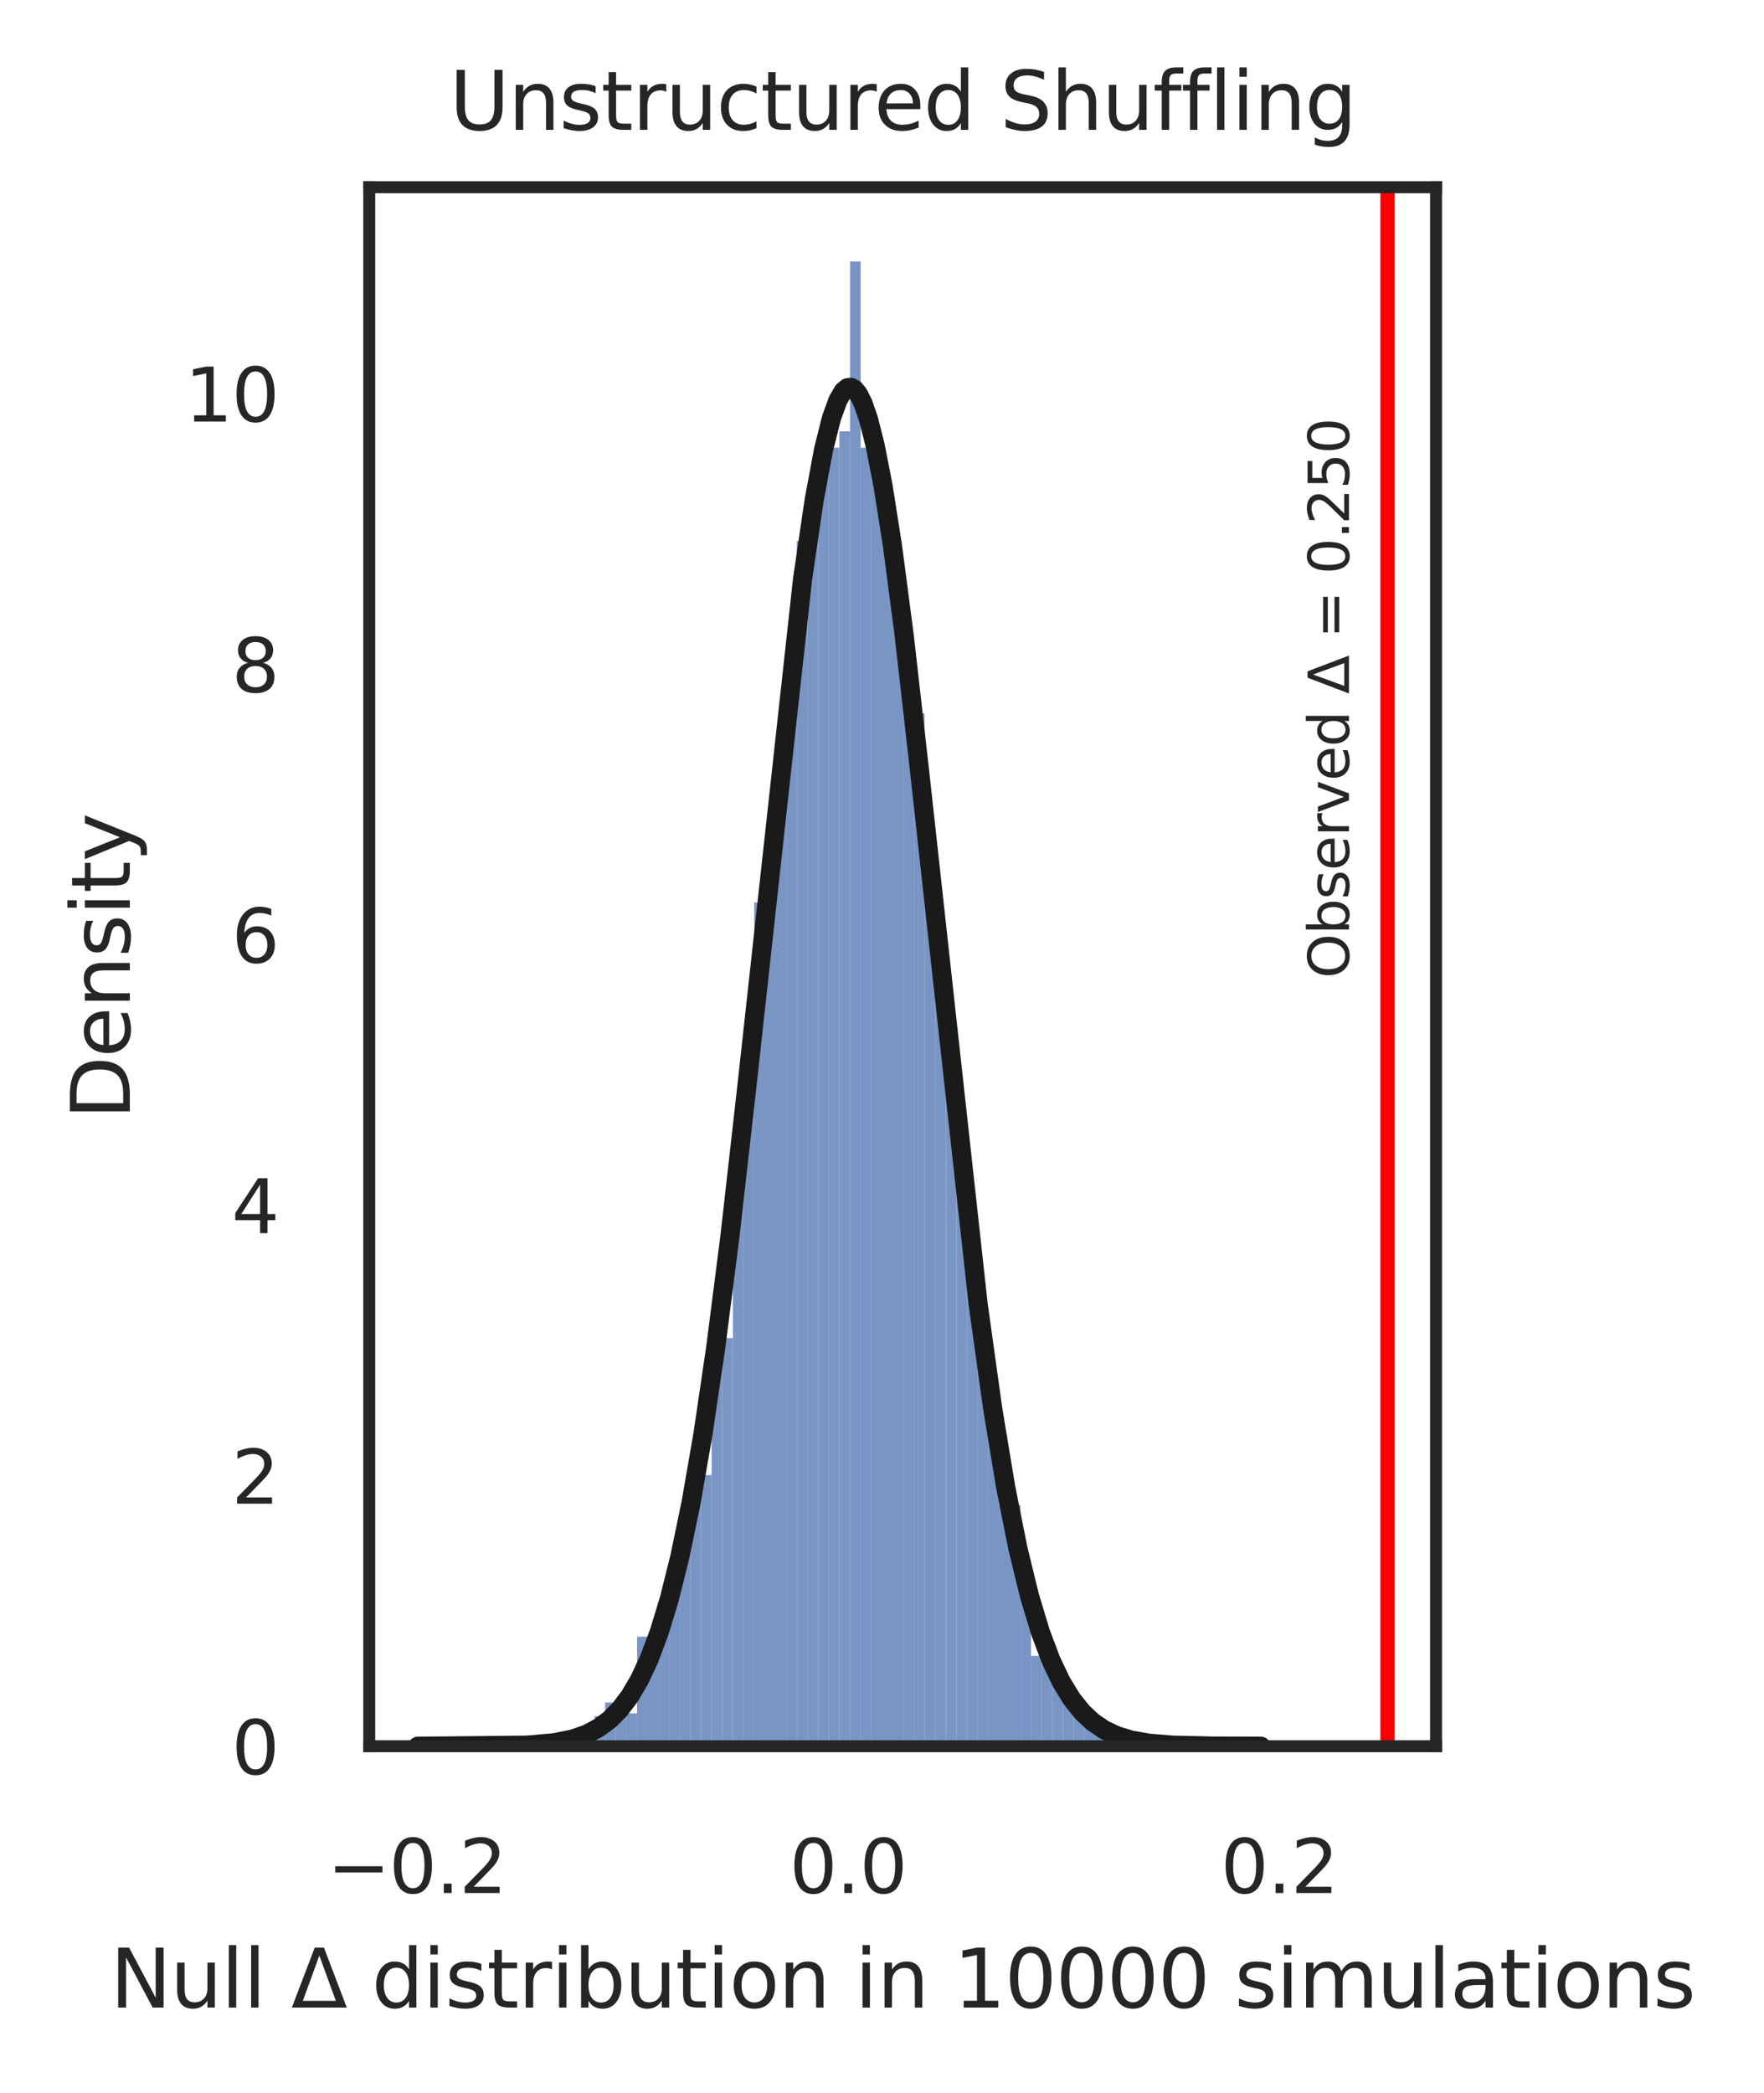 <?xml version="1.0" encoding="utf-8" standalone="no"?>
<!DOCTYPE svg PUBLIC "-//W3C//DTD SVG 1.1//EN"
  "http://www.w3.org/Graphics/SVG/1.1/DTD/svg11.dtd">
<svg xmlns:xlink="http://www.w3.org/1999/xlink" width="184.536pt" height="218.944pt" viewBox="0 0 184.536 218.944" xmlns="http://www.w3.org/2000/svg" version="1.1">
 <defs>
  <style type="text/css">*{stroke-linejoin: round; stroke-linecap: butt}</style>
 </defs>
 <g id="figure_1">
  <g id="patch_1">
   <path d="M 0 218.944 
L 184.536 218.944 
L 184.536 0 
L 0 0 
z
" style="fill: #ffffff"/>
  </g>
  <g id="axes_1">
   <g id="patch_2">
    <path d="M 38.628 182.663 
L 150.228 182.663 
L 150.228 19.583 
L 38.628 19.583 
z
" style="fill: #ffffff"/>
   </g>
   <g id="matplotlib.axis_1">
    <g id="xtick_1">
     <g id="text_1">
      <!-- −0.2 -->
      <g style="fill: #262626" transform="translate(34.24 198.013)scale(0.077 -0.077)">
       <defs>
        <path id="DejaVuSans-2212" d="M 678 2272 
L 4684 2272 
L 4684 1741 
L 678 1741 
L 678 2272 
z
" transform="scale(0.016)"/>
        <path id="DejaVuSans-30" d="M 2034 4250 
Q 1547 4250 1301 3770 
Q 1056 3291 1056 2328 
Q 1056 1369 1301 889 
Q 1547 409 2034 409 
Q 2525 409 2770 889 
Q 3016 1369 3016 2328 
Q 3016 3291 2770 3770 
Q 2525 4250 2034 4250 
z
M 2034 4750 
Q 2819 4750 3233 4129 
Q 3647 3509 3647 2328 
Q 3647 1150 3233 529 
Q 2819 -91 2034 -91 
Q 1250 -91 836 529 
Q 422 1150 422 2328 
Q 422 3509 836 4129 
Q 1250 4750 2034 4750 
z
" transform="scale(0.016)"/>
        <path id="DejaVuSans-2e" d="M 684 794 
L 1344 794 
L 1344 0 
L 684 0 
L 684 794 
z
" transform="scale(0.016)"/>
        <path id="DejaVuSans-32" d="M 1228 531 
L 3431 531 
L 3431 0 
L 469 0 
L 469 531 
Q 828 903 1448 1529 
Q 2069 2156 2228 2338 
Q 2531 2678 2651 2914 
Q 2772 3150 2772 3378 
Q 2772 3750 2511 3984 
Q 2250 4219 1831 4219 
Q 1534 4219 1204 4116 
Q 875 4013 500 3803 
L 500 4441 
Q 881 4594 1212 4672 
Q 1544 4750 1819 4750 
Q 2544 4750 2975 4387 
Q 3406 4025 3406 3419 
Q 3406 3131 3298 2873 
Q 3191 2616 2906 2266 
Q 2828 2175 2409 1742 
Q 1991 1309 1228 531 
z
" transform="scale(0.016)"/>
       </defs>
       <use xlink:href="#DejaVuSans-2212"/>
       <use xlink:href="#DejaVuSans-30" x="83.789"/>
       <use xlink:href="#DejaVuSans-2e" x="147.412"/>
       <use xlink:href="#DejaVuSans-32" x="179.199"/>
      </g>
     </g>
    </g>
    <g id="xtick_2">
     <g id="text_2">
      <!-- 0.0 -->
      <g style="fill: #262626" transform="translate(82.583 198.013)scale(0.077 -0.077)">
       <use xlink:href="#DejaVuSans-30"/>
       <use xlink:href="#DejaVuSans-2e" x="63.623"/>
       <use xlink:href="#DejaVuSans-30" x="95.41"/>
      </g>
     </g>
    </g>
    <g id="xtick_3">
     <g id="text_3">
      <!-- 0.2 -->
      <g style="fill: #262626" transform="translate(127.699 198.013)scale(0.077 -0.077)">
       <use xlink:href="#DejaVuSans-30"/>
       <use xlink:href="#DejaVuSans-2e" x="63.623"/>
       <use xlink:href="#DejaVuSans-32" x="95.41"/>
      </g>
     </g>
    </g>
    <g id="text_4">
     <!-- Null $\Delta$ distribution in 10000 simulations -->
     <g style="fill: #262626" transform="translate(11.52 209.998)scale(0.084 -0.084)">
      <defs>
       <path id="DejaVuSans-4e" d="M 628 4666 
L 1478 4666 
L 3547 763 
L 3547 4666 
L 4159 4666 
L 4159 0 
L 3309 0 
L 1241 3903 
L 1241 0 
L 628 0 
L 628 4666 
z
" transform="scale(0.016)"/>
       <path id="DejaVuSans-75" d="M 544 1381 
L 544 3500 
L 1119 3500 
L 1119 1403 
Q 1119 906 1312 657 
Q 1506 409 1894 409 
Q 2359 409 2629 706 
Q 2900 1003 2900 1516 
L 2900 3500 
L 3475 3500 
L 3475 0 
L 2900 0 
L 2900 538 
Q 2691 219 2414 64 
Q 2138 -91 1772 -91 
Q 1169 -91 856 284 
Q 544 659 544 1381 
z
M 1991 3584 
L 1991 3584 
z
" transform="scale(0.016)"/>
       <path id="DejaVuSans-6c" d="M 603 4863 
L 1178 4863 
L 1178 0 
L 603 0 
L 603 4863 
z
" transform="scale(0.016)"/>
       <path id="DejaVuSans-20" transform="scale(0.016)"/>
       <path id="DejaVuSans-394" d="M 2188 4044 
L 906 525 
L 3472 525 
L 2188 4044 
z
M 50 0 
L 1831 4666 
L 2547 4666 
L 4325 0 
L 50 0 
z
" transform="scale(0.016)"/>
       <path id="DejaVuSans-64" d="M 2906 2969 
L 2906 4863 
L 3481 4863 
L 3481 0 
L 2906 0 
L 2906 525 
Q 2725 213 2448 61 
Q 2172 -91 1784 -91 
Q 1150 -91 751 415 
Q 353 922 353 1747 
Q 353 2572 751 3078 
Q 1150 3584 1784 3584 
Q 2172 3584 2448 3432 
Q 2725 3281 2906 2969 
z
M 947 1747 
Q 947 1113 1208 752 
Q 1469 391 1925 391 
Q 2381 391 2643 752 
Q 2906 1113 2906 1747 
Q 2906 2381 2643 2742 
Q 2381 3103 1925 3103 
Q 1469 3103 1208 2742 
Q 947 2381 947 1747 
z
" transform="scale(0.016)"/>
       <path id="DejaVuSans-69" d="M 603 3500 
L 1178 3500 
L 1178 0 
L 603 0 
L 603 3500 
z
M 603 4863 
L 1178 4863 
L 1178 4134 
L 603 4134 
L 603 4863 
z
" transform="scale(0.016)"/>
       <path id="DejaVuSans-73" d="M 2834 3397 
L 2834 2853 
Q 2591 2978 2328 3040 
Q 2066 3103 1784 3103 
Q 1356 3103 1142 2972 
Q 928 2841 928 2578 
Q 928 2378 1081 2264 
Q 1234 2150 1697 2047 
L 1894 2003 
Q 2506 1872 2764 1633 
Q 3022 1394 3022 966 
Q 3022 478 2636 193 
Q 2250 -91 1575 -91 
Q 1294 -91 989 -36 
Q 684 19 347 128 
L 347 722 
Q 666 556 975 473 
Q 1284 391 1588 391 
Q 1994 391 2212 530 
Q 2431 669 2431 922 
Q 2431 1156 2273 1281 
Q 2116 1406 1581 1522 
L 1381 1569 
Q 847 1681 609 1914 
Q 372 2147 372 2553 
Q 372 3047 722 3315 
Q 1072 3584 1716 3584 
Q 2034 3584 2315 3537 
Q 2597 3491 2834 3397 
z
" transform="scale(0.016)"/>
       <path id="DejaVuSans-74" d="M 1172 4494 
L 1172 3500 
L 2356 3500 
L 2356 3053 
L 1172 3053 
L 1172 1153 
Q 1172 725 1289 603 
Q 1406 481 1766 481 
L 2356 481 
L 2356 0 
L 1766 0 
Q 1100 0 847 248 
Q 594 497 594 1153 
L 594 3053 
L 172 3053 
L 172 3500 
L 594 3500 
L 594 4494 
L 1172 4494 
z
" transform="scale(0.016)"/>
       <path id="DejaVuSans-72" d="M 2631 2963 
Q 2534 3019 2420 3045 
Q 2306 3072 2169 3072 
Q 1681 3072 1420 2755 
Q 1159 2438 1159 1844 
L 1159 0 
L 581 0 
L 581 3500 
L 1159 3500 
L 1159 2956 
Q 1341 3275 1631 3429 
Q 1922 3584 2338 3584 
Q 2397 3584 2469 3576 
Q 2541 3569 2628 3553 
L 2631 2963 
z
" transform="scale(0.016)"/>
       <path id="DejaVuSans-62" d="M 3116 1747 
Q 3116 2381 2855 2742 
Q 2594 3103 2138 3103 
Q 1681 3103 1420 2742 
Q 1159 2381 1159 1747 
Q 1159 1113 1420 752 
Q 1681 391 2138 391 
Q 2594 391 2855 752 
Q 3116 1113 3116 1747 
z
M 1159 2969 
Q 1341 3281 1617 3432 
Q 1894 3584 2278 3584 
Q 2916 3584 3314 3078 
Q 3713 2572 3713 1747 
Q 3713 922 3314 415 
Q 2916 -91 2278 -91 
Q 1894 -91 1617 61 
Q 1341 213 1159 525 
L 1159 0 
L 581 0 
L 581 4863 
L 1159 4863 
L 1159 2969 
z
" transform="scale(0.016)"/>
       <path id="DejaVuSans-6f" d="M 1959 3097 
Q 1497 3097 1228 2736 
Q 959 2375 959 1747 
Q 959 1119 1226 758 
Q 1494 397 1959 397 
Q 2419 397 2687 759 
Q 2956 1122 2956 1747 
Q 2956 2369 2687 2733 
Q 2419 3097 1959 3097 
z
M 1959 3584 
Q 2709 3584 3137 3096 
Q 3566 2609 3566 1747 
Q 3566 888 3137 398 
Q 2709 -91 1959 -91 
Q 1206 -91 779 398 
Q 353 888 353 1747 
Q 353 2609 779 3096 
Q 1206 3584 1959 3584 
z
" transform="scale(0.016)"/>
       <path id="DejaVuSans-6e" d="M 3513 2113 
L 3513 0 
L 2938 0 
L 2938 2094 
Q 2938 2591 2744 2837 
Q 2550 3084 2163 3084 
Q 1697 3084 1428 2787 
Q 1159 2491 1159 1978 
L 1159 0 
L 581 0 
L 581 3500 
L 1159 3500 
L 1159 2956 
Q 1366 3272 1645 3428 
Q 1925 3584 2291 3584 
Q 2894 3584 3203 3211 
Q 3513 2838 3513 2113 
z
" transform="scale(0.016)"/>
       <path id="DejaVuSans-31" d="M 794 531 
L 1825 531 
L 1825 4091 
L 703 3866 
L 703 4441 
L 1819 4666 
L 2450 4666 
L 2450 531 
L 3481 531 
L 3481 0 
L 794 0 
L 794 531 
z
" transform="scale(0.016)"/>
       <path id="DejaVuSans-6d" d="M 3328 2828 
Q 3544 3216 3844 3400 
Q 4144 3584 4550 3584 
Q 5097 3584 5394 3201 
Q 5691 2819 5691 2113 
L 5691 0 
L 5113 0 
L 5113 2094 
Q 5113 2597 4934 2840 
Q 4756 3084 4391 3084 
Q 3944 3084 3684 2787 
Q 3425 2491 3425 1978 
L 3425 0 
L 2847 0 
L 2847 2094 
Q 2847 2600 2669 2842 
Q 2491 3084 2119 3084 
Q 1678 3084 1418 2786 
Q 1159 2488 1159 1978 
L 1159 0 
L 581 0 
L 581 3500 
L 1159 3500 
L 1159 2956 
Q 1356 3278 1631 3431 
Q 1906 3584 2284 3584 
Q 2666 3584 2933 3390 
Q 3200 3197 3328 2828 
z
" transform="scale(0.016)"/>
       <path id="DejaVuSans-61" d="M 2194 1759 
Q 1497 1759 1228 1600 
Q 959 1441 959 1056 
Q 959 750 1161 570 
Q 1363 391 1709 391 
Q 2188 391 2477 730 
Q 2766 1069 2766 1631 
L 2766 1759 
L 2194 1759 
z
M 3341 1997 
L 3341 0 
L 2766 0 
L 2766 531 
Q 2569 213 2275 61 
Q 1981 -91 1556 -91 
Q 1019 -91 701 211 
Q 384 513 384 1019 
Q 384 1609 779 1909 
Q 1175 2209 1959 2209 
L 2766 2209 
L 2766 2266 
Q 2766 2663 2505 2880 
Q 2244 3097 1772 3097 
Q 1472 3097 1187 3025 
Q 903 2953 641 2809 
L 641 3341 
Q 956 3463 1253 3523 
Q 1550 3584 1831 3584 
Q 2591 3584 2966 3190 
Q 3341 2797 3341 1997 
z
" transform="scale(0.016)"/>
      </defs>
      <use xlink:href="#DejaVuSans-4e" transform="translate(0 0.016)"/>
      <use xlink:href="#DejaVuSans-75" transform="translate(74.805 0.016)"/>
      <use xlink:href="#DejaVuSans-6c" transform="translate(138.184 0.016)"/>
      <use xlink:href="#DejaVuSans-6c" transform="translate(165.967 0.016)"/>
      <use xlink:href="#DejaVuSans-20" transform="translate(193.75 0.016)"/>
      <use xlink:href="#DejaVuSans-394" transform="translate(225.537 0.016)"/>
      <use xlink:href="#DejaVuSans-20" transform="translate(293.945 0.016)"/>
      <use xlink:href="#DejaVuSans-64" transform="translate(325.732 0.016)"/>
      <use xlink:href="#DejaVuSans-69" transform="translate(389.209 0.016)"/>
      <use xlink:href="#DejaVuSans-73" transform="translate(416.992 0.016)"/>
      <use xlink:href="#DejaVuSans-74" transform="translate(469.092 0.016)"/>
      <use xlink:href="#DejaVuSans-72" transform="translate(508.301 0.016)"/>
      <use xlink:href="#DejaVuSans-69" transform="translate(549.414 0.016)"/>
      <use xlink:href="#DejaVuSans-62" transform="translate(577.197 0.016)"/>
      <use xlink:href="#DejaVuSans-75" transform="translate(640.674 0.016)"/>
      <use xlink:href="#DejaVuSans-74" transform="translate(704.053 0.016)"/>
      <use xlink:href="#DejaVuSans-69" transform="translate(743.262 0.016)"/>
      <use xlink:href="#DejaVuSans-6f" transform="translate(771.045 0.016)"/>
      <use xlink:href="#DejaVuSans-6e" transform="translate(832.227 0.016)"/>
      <use xlink:href="#DejaVuSans-20" transform="translate(895.605 0.016)"/>
      <use xlink:href="#DejaVuSans-69" transform="translate(927.393 0.016)"/>
      <use xlink:href="#DejaVuSans-6e" transform="translate(955.176 0.016)"/>
      <use xlink:href="#DejaVuSans-20" transform="translate(1018.555 0.016)"/>
      <use xlink:href="#DejaVuSans-31" transform="translate(1050.342 0.016)"/>
      <use xlink:href="#DejaVuSans-30" transform="translate(1113.965 0.016)"/>
      <use xlink:href="#DejaVuSans-30" transform="translate(1177.588 0.016)"/>
      <use xlink:href="#DejaVuSans-30" transform="translate(1241.211 0.016)"/>
      <use xlink:href="#DejaVuSans-30" transform="translate(1304.834 0.016)"/>
      <use xlink:href="#DejaVuSans-20" transform="translate(1368.457 0.016)"/>
      <use xlink:href="#DejaVuSans-73" transform="translate(1400.244 0.016)"/>
      <use xlink:href="#DejaVuSans-69" transform="translate(1452.344 0.016)"/>
      <use xlink:href="#DejaVuSans-6d" transform="translate(1480.127 0.016)"/>
      <use xlink:href="#DejaVuSans-75" transform="translate(1577.539 0.016)"/>
      <use xlink:href="#DejaVuSans-6c" transform="translate(1640.918 0.016)"/>
      <use xlink:href="#DejaVuSans-61" transform="translate(1668.701 0.016)"/>
      <use xlink:href="#DejaVuSans-74" transform="translate(1729.98 0.016)"/>
      <use xlink:href="#DejaVuSans-69" transform="translate(1769.189 0.016)"/>
      <use xlink:href="#DejaVuSans-6f" transform="translate(1796.973 0.016)"/>
      <use xlink:href="#DejaVuSans-6e" transform="translate(1858.154 0.016)"/>
      <use xlink:href="#DejaVuSans-73" transform="translate(1921.533 0.016)"/>
     </g>
    </g>
   </g>
   <g id="matplotlib.axis_2">
    <g id="ytick_1">
     <g id="text_5">
      <!-- 0 -->
      <g style="fill: #262626" transform="translate(24.229 185.588)scale(0.077 -0.077)">
       <use xlink:href="#DejaVuSans-30"/>
      </g>
     </g>
    </g>
    <g id="ytick_2">
     <g id="text_6">
      <!-- 2 -->
      <g style="fill: #262626" transform="translate(24.229 157.29)scale(0.077 -0.077)">
       <use xlink:href="#DejaVuSans-32"/>
      </g>
     </g>
    </g>
    <g id="ytick_3">
     <g id="text_7">
      <!-- 4 -->
      <g style="fill: #262626" transform="translate(24.229 128.992)scale(0.077 -0.077)">
       <defs>
        <path id="DejaVuSans-34" d="M 2419 4116 
L 825 1625 
L 2419 1625 
L 2419 4116 
z
M 2253 4666 
L 3047 4666 
L 3047 1625 
L 3713 1625 
L 3713 1100 
L 3047 1100 
L 3047 0 
L 2419 0 
L 2419 1100 
L 313 1100 
L 313 1709 
L 2253 4666 
z
" transform="scale(0.016)"/>
       </defs>
       <use xlink:href="#DejaVuSans-34"/>
      </g>
     </g>
    </g>
    <g id="ytick_4">
     <g id="text_8">
      <!-- 6 -->
      <g style="fill: #262626" transform="translate(24.229 100.693)scale(0.077 -0.077)">
       <defs>
        <path id="DejaVuSans-36" d="M 2113 2584 
Q 1688 2584 1439 2293 
Q 1191 2003 1191 1497 
Q 1191 994 1439 701 
Q 1688 409 2113 409 
Q 2538 409 2786 701 
Q 3034 994 3034 1497 
Q 3034 2003 2786 2293 
Q 2538 2584 2113 2584 
z
M 3366 4563 
L 3366 3988 
Q 3128 4100 2886 4159 
Q 2644 4219 2406 4219 
Q 1781 4219 1451 3797 
Q 1122 3375 1075 2522 
Q 1259 2794 1537 2939 
Q 1816 3084 2150 3084 
Q 2853 3084 3261 2657 
Q 3669 2231 3669 1497 
Q 3669 778 3244 343 
Q 2819 -91 2113 -91 
Q 1303 -91 875 529 
Q 447 1150 447 2328 
Q 447 3434 972 4092 
Q 1497 4750 2381 4750 
Q 2619 4750 2861 4703 
Q 3103 4656 3366 4563 
z
" transform="scale(0.016)"/>
       </defs>
       <use xlink:href="#DejaVuSans-36"/>
      </g>
     </g>
    </g>
    <g id="ytick_5">
     <g id="text_9">
      <!-- 8 -->
      <g style="fill: #262626" transform="translate(24.229 72.395)scale(0.077 -0.077)">
       <defs>
        <path id="DejaVuSans-38" d="M 2034 2216 
Q 1584 2216 1326 1975 
Q 1069 1734 1069 1313 
Q 1069 891 1326 650 
Q 1584 409 2034 409 
Q 2484 409 2743 651 
Q 3003 894 3003 1313 
Q 3003 1734 2745 1975 
Q 2488 2216 2034 2216 
z
M 1403 2484 
Q 997 2584 770 2862 
Q 544 3141 544 3541 
Q 544 4100 942 4425 
Q 1341 4750 2034 4750 
Q 2731 4750 3128 4425 
Q 3525 4100 3525 3541 
Q 3525 3141 3298 2862 
Q 3072 2584 2669 2484 
Q 3125 2378 3379 2068 
Q 3634 1759 3634 1313 
Q 3634 634 3220 271 
Q 2806 -91 2034 -91 
Q 1263 -91 848 271 
Q 434 634 434 1313 
Q 434 1759 690 2068 
Q 947 2378 1403 2484 
z
M 1172 3481 
Q 1172 3119 1398 2916 
Q 1625 2713 2034 2713 
Q 2441 2713 2670 2916 
Q 2900 3119 2900 3481 
Q 2900 3844 2670 4047 
Q 2441 4250 2034 4250 
Q 1625 4250 1398 4047 
Q 1172 3844 1172 3481 
z
" transform="scale(0.016)"/>
       </defs>
       <use xlink:href="#DejaVuSans-38"/>
      </g>
     </g>
    </g>
    <g id="ytick_6">
     <g id="text_10">
      <!-- 10 -->
      <g style="fill: #262626" transform="translate(19.33 44.097)scale(0.077 -0.077)">
       <use xlink:href="#DejaVuSans-31"/>
       <use xlink:href="#DejaVuSans-30" x="63.623"/>
      </g>
     </g>
    </g>
    <g id="text_11">
     <!-- Density -->
     <g style="fill: #262626" transform="translate(13.583 117.09)rotate(-90)scale(0.084 -0.084)">
      <defs>
       <path id="DejaVuSans-44" d="M 1259 4147 
L 1259 519 
L 2022 519 
Q 2988 519 3436 956 
Q 3884 1394 3884 2338 
Q 3884 3275 3436 3711 
Q 2988 4147 2022 4147 
L 1259 4147 
z
M 628 4666 
L 1925 4666 
Q 3281 4666 3915 4102 
Q 4550 3538 4550 2338 
Q 4550 1131 3912 565 
Q 3275 0 1925 0 
L 628 0 
L 628 4666 
z
" transform="scale(0.016)"/>
       <path id="DejaVuSans-65" d="M 3597 1894 
L 3597 1613 
L 953 1613 
Q 991 1019 1311 708 
Q 1631 397 2203 397 
Q 2534 397 2845 478 
Q 3156 559 3463 722 
L 3463 178 
Q 3153 47 2828 -22 
Q 2503 -91 2169 -91 
Q 1331 -91 842 396 
Q 353 884 353 1716 
Q 353 2575 817 3079 
Q 1281 3584 2069 3584 
Q 2775 3584 3186 3129 
Q 3597 2675 3597 1894 
z
M 3022 2063 
Q 3016 2534 2758 2815 
Q 2500 3097 2075 3097 
Q 1594 3097 1305 2825 
Q 1016 2553 972 2059 
L 3022 2063 
z
" transform="scale(0.016)"/>
       <path id="DejaVuSans-79" d="M 2059 -325 
Q 1816 -950 1584 -1140 
Q 1353 -1331 966 -1331 
L 506 -1331 
L 506 -850 
L 844 -850 
Q 1081 -850 1212 -737 
Q 1344 -625 1503 -206 
L 1606 56 
L 191 3500 
L 800 3500 
L 1894 763 
L 2988 3500 
L 3597 3500 
L 2059 -325 
z
" transform="scale(0.016)"/>
      </defs>
      <use xlink:href="#DejaVuSans-44"/>
      <use xlink:href="#DejaVuSans-65" x="77.002"/>
      <use xlink:href="#DejaVuSans-6e" x="138.525"/>
      <use xlink:href="#DejaVuSans-73" x="201.904"/>
      <use xlink:href="#DejaVuSans-69" x="254.004"/>
      <use xlink:href="#DejaVuSans-74" x="281.787"/>
      <use xlink:href="#DejaVuSans-79" x="320.996"/>
     </g>
    </g>
   </g>
   <g id="patch_3">
    <path d="M 47.71 182.663 
L 48.824 182.663 
L 48.824 182.376 
L 47.71 182.376 
z
" clip-path="url(#pfe68826638)" style="fill: #4c72b0; fill-opacity: 0.75"/>
   </g>
   <g id="patch_4">
    <path d="M 48.824 182.663 
L 49.938 182.663 
L 49.938 182.663 
L 48.824 182.663 
z
" clip-path="url(#pfe68826638)" style="fill: #4c72b0; fill-opacity: 0.75"/>
   </g>
   <g id="patch_5">
    <path d="M 49.938 182.663 
L 51.052 182.663 
L 51.052 182.663 
L 49.938 182.663 
z
" clip-path="url(#pfe68826638)" style="fill: #4c72b0; fill-opacity: 0.75"/>
   </g>
   <g id="patch_6">
    <path d="M 51.052 182.663 
L 52.166 182.663 
L 52.166 182.663 
L 51.052 182.663 
z
" clip-path="url(#pfe68826638)" style="fill: #4c72b0; fill-opacity: 0.75"/>
   </g>
   <g id="patch_7">
    <path d="M 52.166 182.663 
L 53.28 182.663 
L 53.28 182.663 
L 52.166 182.663 
z
" clip-path="url(#pfe68826638)" style="fill: #4c72b0; fill-opacity: 0.75"/>
   </g>
   <g id="patch_8">
    <path d="M 53.28 182.663 
L 54.393 182.663 
L 54.393 182.663 
L 53.28 182.663 
z
" clip-path="url(#pfe68826638)" style="fill: #4c72b0; fill-opacity: 0.75"/>
   </g>
   <g id="patch_9">
    <path d="M 54.393 182.663 
L 55.507 182.663 
L 55.507 182.663 
L 54.393 182.663 
z
" clip-path="url(#pfe68826638)" style="fill: #4c72b0; fill-opacity: 0.75"/>
   </g>
   <g id="patch_10">
    <path d="M 55.507 182.663 
L 56.621 182.663 
L 56.621 182.376 
L 55.507 182.376 
z
" clip-path="url(#pfe68826638)" style="fill: #4c72b0; fill-opacity: 0.75"/>
   </g>
   <g id="patch_11">
    <path d="M 56.621 182.663 
L 57.735 182.663 
L 57.735 182.09 
L 56.621 182.09 
z
" clip-path="url(#pfe68826638)" style="fill: #4c72b0; fill-opacity: 0.75"/>
   </g>
   <g id="patch_12">
    <path d="M 57.735 182.663 
L 58.849 182.663 
L 58.849 182.09 
L 57.735 182.09 
z
" clip-path="url(#pfe68826638)" style="fill: #4c72b0; fill-opacity: 0.75"/>
   </g>
   <g id="patch_13">
    <path d="M 58.849 182.663 
L 59.963 182.663 
L 59.963 182.376 
L 58.849 182.376 
z
" clip-path="url(#pfe68826638)" style="fill: #4c72b0; fill-opacity: 0.75"/>
   </g>
   <g id="patch_14">
    <path d="M 59.963 182.663 
L 61.076 182.663 
L 61.076 181.516 
L 59.963 181.516 
z
" clip-path="url(#pfe68826638)" style="fill: #4c72b0; fill-opacity: 0.75"/>
   </g>
   <g id="patch_15">
    <path d="M 61.076 182.663 
L 62.19 182.663 
L 62.19 181.23 
L 61.076 181.23 
z
" clip-path="url(#pfe68826638)" style="fill: #4c72b0; fill-opacity: 0.75"/>
   </g>
   <g id="patch_16">
    <path d="M 62.19 182.663 
L 63.304 182.663 
L 63.304 179.511 
L 62.19 179.511 
z
" clip-path="url(#pfe68826638)" style="fill: #4c72b0; fill-opacity: 0.75"/>
   </g>
   <g id="patch_17">
    <path d="M 63.304 182.663 
L 64.418 182.663 
L 64.418 178.078 
L 63.304 178.078 
z
" clip-path="url(#pfe68826638)" style="fill: #4c72b0; fill-opacity: 0.75"/>
   </g>
   <g id="patch_18">
    <path d="M 64.418 182.663 
L 65.532 182.663 
L 65.532 178.364 
L 64.418 178.364 
z
" clip-path="url(#pfe68826638)" style="fill: #4c72b0; fill-opacity: 0.75"/>
   </g>
   <g id="patch_19">
    <path d="M 65.532 182.663 
L 66.646 182.663 
L 66.646 179.224 
L 65.532 179.224 
z
" clip-path="url(#pfe68826638)" style="fill: #4c72b0; fill-opacity: 0.75"/>
   </g>
   <g id="patch_20">
    <path d="M 66.646 182.663 
L 67.759 182.663 
L 67.759 171.2 
L 66.646 171.2 
z
" clip-path="url(#pfe68826638)" style="fill: #4c72b0; fill-opacity: 0.75"/>
   </g>
   <g id="patch_21">
    <path d="M 67.759 182.663 
L 68.873 182.663 
L 68.873 171.773 
L 67.759 171.773 
z
" clip-path="url(#pfe68826638)" style="fill: #4c72b0; fill-opacity: 0.75"/>
   </g>
   <g id="patch_22">
    <path d="M 68.873 182.663 
L 69.987 182.663 
L 69.987 168.335 
L 68.873 168.335 
z
" clip-path="url(#pfe68826638)" style="fill: #4c72b0; fill-opacity: 0.75"/>
   </g>
   <g id="patch_23">
    <path d="M 69.987 182.663 
L 71.101 182.663 
L 71.101 164.323 
L 69.987 164.323 
z
" clip-path="url(#pfe68826638)" style="fill: #4c72b0; fill-opacity: 0.75"/>
   </g>
   <g id="patch_24">
    <path d="M 71.101 182.663 
L 72.215 182.663 
L 72.215 160.598 
L 71.101 160.598 
z
" clip-path="url(#pfe68826638)" style="fill: #4c72b0; fill-opacity: 0.75"/>
   </g>
   <g id="patch_25">
    <path d="M 72.215 182.663 
L 73.329 182.663 
L 73.329 152.574 
L 72.215 152.574 
z
" clip-path="url(#pfe68826638)" style="fill: #4c72b0; fill-opacity: 0.75"/>
   </g>
   <g id="patch_26">
    <path d="M 73.329 182.663 
L 74.442 182.663 
L 74.442 154.293 
L 73.329 154.293 
z
" clip-path="url(#pfe68826638)" style="fill: #4c72b0; fill-opacity: 0.75"/>
   </g>
   <g id="patch_27">
    <path d="M 74.442 182.663 
L 75.556 182.663 
L 75.556 139.106 
L 74.442 139.106 
z
" clip-path="url(#pfe68826638)" style="fill: #4c72b0; fill-opacity: 0.75"/>
   </g>
   <g id="patch_28">
    <path d="M 75.556 182.663 
L 76.67 182.663 
L 76.67 139.966 
L 75.556 139.966 
z
" clip-path="url(#pfe68826638)" style="fill: #4c72b0; fill-opacity: 0.75"/>
   </g>
   <g id="patch_29">
    <path d="M 76.67 182.663 
L 77.784 182.663 
L 77.784 125.638 
L 76.67 125.638 
z
" clip-path="url(#pfe68826638)" style="fill: #4c72b0; fill-opacity: 0.75"/>
   </g>
   <g id="patch_30">
    <path d="M 77.784 182.663 
L 78.898 182.663 
L 78.898 112.743 
L 77.784 112.743 
z
" clip-path="url(#pfe68826638)" style="fill: #4c72b0; fill-opacity: 0.75"/>
   </g>
   <g id="patch_31">
    <path d="M 78.898 182.663 
L 80.012 182.663 
L 80.012 94.403 
L 78.898 94.403 
z
" clip-path="url(#pfe68826638)" style="fill: #4c72b0; fill-opacity: 0.75"/>
   </g>
   <g id="patch_32">
    <path d="M 80.012 182.663 
L 81.125 182.663 
L 81.125 93.83 
L 80.012 93.83 
z
" clip-path="url(#pfe68826638)" style="fill: #4c72b0; fill-opacity: 0.75"/>
   </g>
   <g id="patch_33">
    <path d="M 81.125 182.663 
L 82.239 182.663 
L 82.239 80.362 
L 81.125 80.362 
z
" clip-path="url(#pfe68826638)" style="fill: #4c72b0; fill-opacity: 0.75"/>
   </g>
   <g id="patch_34">
    <path d="M 82.239 182.663 
L 83.353 182.663 
L 83.353 72.625 
L 82.239 72.625 
z
" clip-path="url(#pfe68826638)" style="fill: #4c72b0; fill-opacity: 0.75"/>
   </g>
   <g id="patch_35">
    <path d="M 83.353 182.663 
L 84.467 182.663 
L 84.467 56.577 
L 83.353 56.577 
z
" clip-path="url(#pfe68826638)" style="fill: #4c72b0; fill-opacity: 0.75"/>
   </g>
   <g id="patch_36">
    <path d="M 84.467 182.663 
L 85.581 182.663 
L 85.581 55.145 
L 84.467 55.145 
z
" clip-path="url(#pfe68826638)" style="fill: #4c72b0; fill-opacity: 0.75"/>
   </g>
   <g id="patch_37">
    <path d="M 85.581 182.663 
L 86.695 182.663 
L 86.695 48.84 
L 85.581 48.84 
z
" clip-path="url(#pfe68826638)" style="fill: #4c72b0; fill-opacity: 0.75"/>
   </g>
   <g id="patch_38">
    <path d="M 86.695 182.663 
L 87.808 182.663 
L 87.808 46.834 
L 86.695 46.834 
z
" clip-path="url(#pfe68826638)" style="fill: #4c72b0; fill-opacity: 0.75"/>
   </g>
   <g id="patch_39">
    <path d="M 87.808 182.663 
L 88.922 182.663 
L 88.922 45.115 
L 87.808 45.115 
z
" clip-path="url(#pfe68826638)" style="fill: #4c72b0; fill-opacity: 0.75"/>
   </g>
   <g id="patch_40">
    <path d="M 88.922 182.663 
L 90.036 182.663 
L 90.036 27.348 
L 88.922 27.348 
z
" clip-path="url(#pfe68826638)" style="fill: #4c72b0; fill-opacity: 0.75"/>
   </g>
   <g id="patch_41">
    <path d="M 90.036 182.663 
L 91.15 182.663 
L 91.15 46.834 
L 90.036 46.834 
z
" clip-path="url(#pfe68826638)" style="fill: #4c72b0; fill-opacity: 0.75"/>
   </g>
   <g id="patch_42">
    <path d="M 91.15 182.663 
L 92.264 182.663 
L 92.264 49.7 
L 91.15 49.7 
z
" clip-path="url(#pfe68826638)" style="fill: #4c72b0; fill-opacity: 0.75"/>
   </g>
   <g id="patch_43">
    <path d="M 92.264 182.663 
L 93.378 182.663 
L 93.378 51.992 
L 92.264 51.992 
z
" clip-path="url(#pfe68826638)" style="fill: #4c72b0; fill-opacity: 0.75"/>
   </g>
   <g id="patch_44">
    <path d="M 93.378 182.663 
L 94.491 182.663 
L 94.491 62.595 
L 93.378 62.595 
z
" clip-path="url(#pfe68826638)" style="fill: #4c72b0; fill-opacity: 0.75"/>
   </g>
   <g id="patch_45">
    <path d="M 94.491 182.663 
L 95.605 182.663 
L 95.605 70.905 
L 94.491 70.905 
z
" clip-path="url(#pfe68826638)" style="fill: #4c72b0; fill-opacity: 0.75"/>
   </g>
   <g id="patch_46">
    <path d="M 95.605 182.663 
L 96.719 182.663 
L 96.719 74.63 
L 95.605 74.63 
z
" clip-path="url(#pfe68826638)" style="fill: #4c72b0; fill-opacity: 0.75"/>
   </g>
   <g id="patch_47">
    <path d="M 96.719 182.663 
L 97.833 182.663 
L 97.833 88.672 
L 96.719 88.672 
z
" clip-path="url(#pfe68826638)" style="fill: #4c72b0; fill-opacity: 0.75"/>
   </g>
   <g id="patch_48">
    <path d="M 97.833 182.663 
L 98.947 182.663 
L 98.947 98.415 
L 97.833 98.415 
z
" clip-path="url(#pfe68826638)" style="fill: #4c72b0; fill-opacity: 0.75"/>
   </g>
   <g id="patch_49">
    <path d="M 98.947 182.663 
L 100.061 182.663 
L 100.061 106.725 
L 98.947 106.725 
z
" clip-path="url(#pfe68826638)" style="fill: #4c72b0; fill-opacity: 0.75"/>
   </g>
   <g id="patch_50">
    <path d="M 100.061 182.663 
L 101.174 182.663 
L 101.174 122.486 
L 100.061 122.486 
z
" clip-path="url(#pfe68826638)" style="fill: #4c72b0; fill-opacity: 0.75"/>
   </g>
   <g id="patch_51">
    <path d="M 101.174 182.663 
L 102.288 182.663 
L 102.288 131.082 
L 101.174 131.082 
z
" clip-path="url(#pfe68826638)" style="fill: #4c72b0; fill-opacity: 0.75"/>
   </g>
   <g id="patch_52">
    <path d="M 102.288 182.663 
L 103.402 182.663 
L 103.402 143.118 
L 102.288 143.118 
z
" clip-path="url(#pfe68826638)" style="fill: #4c72b0; fill-opacity: 0.75"/>
   </g>
   <g id="patch_53">
    <path d="M 103.402 182.663 
L 104.516 182.663 
L 104.516 146.843 
L 103.402 146.843 
z
" clip-path="url(#pfe68826638)" style="fill: #4c72b0; fill-opacity: 0.75"/>
   </g>
   <g id="patch_54">
    <path d="M 104.516 182.663 
L 105.63 182.663 
L 105.63 157.446 
L 104.516 157.446 
z
" clip-path="url(#pfe68826638)" style="fill: #4c72b0; fill-opacity: 0.75"/>
   </g>
   <g id="patch_55">
    <path d="M 105.63 182.663 
L 106.744 182.663 
L 106.744 157.446 
L 105.63 157.446 
z
" clip-path="url(#pfe68826638)" style="fill: #4c72b0; fill-opacity: 0.75"/>
   </g>
   <g id="patch_56">
    <path d="M 106.744 182.663 
L 107.857 182.663 
L 107.857 163.177 
L 106.744 163.177 
z
" clip-path="url(#pfe68826638)" style="fill: #4c72b0; fill-opacity: 0.75"/>
   </g>
   <g id="patch_57">
    <path d="M 107.857 182.663 
L 108.971 182.663 
L 108.971 173.206 
L 107.857 173.206 
z
" clip-path="url(#pfe68826638)" style="fill: #4c72b0; fill-opacity: 0.75"/>
   </g>
   <g id="patch_58">
    <path d="M 108.971 182.663 
L 110.085 182.663 
L 110.085 174.066 
L 108.971 174.066 
z
" clip-path="url(#pfe68826638)" style="fill: #4c72b0; fill-opacity: 0.75"/>
   </g>
   <g id="patch_59">
    <path d="M 110.085 182.663 
L 111.199 182.663 
L 111.199 175.785 
L 110.085 175.785 
z
" clip-path="url(#pfe68826638)" style="fill: #4c72b0; fill-opacity: 0.75"/>
   </g>
   <g id="patch_60">
    <path d="M 111.199 182.663 
L 112.313 182.663 
L 112.313 178.078 
L 111.199 178.078 
z
" clip-path="url(#pfe68826638)" style="fill: #4c72b0; fill-opacity: 0.75"/>
   </g>
   <g id="patch_61">
    <path d="M 112.313 182.663 
L 113.427 182.663 
L 113.427 178.937 
L 112.313 178.937 
z
" clip-path="url(#pfe68826638)" style="fill: #4c72b0; fill-opacity: 0.75"/>
   </g>
   <g id="patch_62">
    <path d="M 113.427 182.663 
L 114.54 182.663 
L 114.54 180.084 
L 113.427 180.084 
z
" clip-path="url(#pfe68826638)" style="fill: #4c72b0; fill-opacity: 0.75"/>
   </g>
   <g id="patch_63">
    <path d="M 114.54 182.663 
L 115.654 182.663 
L 115.654 180.657 
L 114.54 180.657 
z
" clip-path="url(#pfe68826638)" style="fill: #4c72b0; fill-opacity: 0.75"/>
   </g>
   <g id="patch_64">
    <path d="M 115.654 182.663 
L 116.768 182.663 
L 116.768 182.376 
L 115.654 182.376 
z
" clip-path="url(#pfe68826638)" style="fill: #4c72b0; fill-opacity: 0.75"/>
   </g>
   <g id="patch_65">
    <path d="M 116.768 182.663 
L 117.882 182.663 
L 117.882 181.803 
L 116.768 181.803 
z
" clip-path="url(#pfe68826638)" style="fill: #4c72b0; fill-opacity: 0.75"/>
   </g>
   <g id="patch_66">
    <path d="M 117.882 182.663 
L 118.996 182.663 
L 118.996 182.376 
L 117.882 182.376 
z
" clip-path="url(#pfe68826638)" style="fill: #4c72b0; fill-opacity: 0.75"/>
   </g>
   <g id="patch_67">
    <path d="M 118.996 182.663 
L 120.11 182.663 
L 120.11 182.09 
L 118.996 182.09 
z
" clip-path="url(#pfe68826638)" style="fill: #4c72b0; fill-opacity: 0.75"/>
   </g>
   <g id="patch_68">
    <path d="M 120.11 182.663 
L 121.223 182.663 
L 121.223 182.376 
L 120.11 182.376 
z
" clip-path="url(#pfe68826638)" style="fill: #4c72b0; fill-opacity: 0.75"/>
   </g>
   <g id="patch_69">
    <path d="M 121.223 182.663 
L 122.337 182.663 
L 122.337 182.376 
L 121.223 182.376 
z
" clip-path="url(#pfe68826638)" style="fill: #4c72b0; fill-opacity: 0.75"/>
   </g>
   <g id="patch_70">
    <path d="M 122.337 182.663 
L 123.451 182.663 
L 123.451 182.663 
L 122.337 182.663 
z
" clip-path="url(#pfe68826638)" style="fill: #4c72b0; fill-opacity: 0.75"/>
   </g>
   <g id="patch_71">
    <path d="M 123.451 182.663 
L 124.565 182.663 
L 124.565 182.663 
L 123.451 182.663 
z
" clip-path="url(#pfe68826638)" style="fill: #4c72b0; fill-opacity: 0.75"/>
   </g>
   <g id="patch_72">
    <path d="M 124.565 182.663 
L 125.679 182.663 
L 125.679 182.663 
L 124.565 182.663 
z
" clip-path="url(#pfe68826638)" style="fill: #4c72b0; fill-opacity: 0.75"/>
   </g>
   <g id="patch_73">
    <path d="M 125.679 182.663 
L 126.793 182.663 
L 126.793 182.663 
L 125.679 182.663 
z
" clip-path="url(#pfe68826638)" style="fill: #4c72b0; fill-opacity: 0.75"/>
   </g>
   <g id="patch_74">
    <path d="M 126.793 182.663 
L 127.906 182.663 
L 127.906 182.376 
L 126.793 182.376 
z
" clip-path="url(#pfe68826638)" style="fill: #4c72b0; fill-opacity: 0.75"/>
   </g>
   <g id="line2d_1">
    <path d="M 43.701 182.662 
L 55.082 182.549 
L 57.949 182.3 
L 59.872 181.918 
L 61.372 181.399 
L 62.651 180.723 
L 63.798 179.863 
L 64.866 178.78 
L 65.898 177.408 
L 66.912 175.679 
L 67.927 173.499 
L 68.959 170.74 
L 70.027 167.227 
L 71.13 162.806 
L 72.294 157.178 
L 73.529 150.065 
L 74.87 140.985 
L 76.37 129.238 
L 78.196 113.065 
L 83.957 60.59 
L 85.166 52.342 
L 86.154 47.034 
L 86.975 43.754 
L 87.654 41.874 
L 88.21 40.925 
L 88.651 40.557 
L 89.021 40.515 
L 89.383 40.707 
L 89.789 41.198 
L 90.274 42.162 
L 90.857 43.848 
L 91.553 46.598 
L 92.383 50.844 
L 93.371 57.143 
L 94.58 66.38 
L 96.176 80.444 
L 102.326 136.422 
L 103.852 147.36 
L 105.219 155.619 
L 106.49 161.986 
L 107.69 166.91 
L 108.837 170.719 
L 109.948 173.671 
L 111.033 175.948 
L 112.11 177.709 
L 113.195 179.07 
L 114.315 180.124 
L 115.498 180.932 
L 116.794 181.548 
L 118.294 182.01 
L 120.147 182.339 
L 122.688 182.547 
L 127.011 182.646 
L 131.916 182.661 
L 131.916 182.661 
" clip-path="url(#pfe68826638)" style="fill: none; stroke: #1a1a1a; stroke-width: 2; stroke-linecap: round"/>
   </g>
   <g id="line2d_2">
    <path d="M 145.155 182.663 
L 145.155 19.583 
" clip-path="url(#pfe68826638)" style="fill: none; stroke: #ff0000; stroke-width: 1.5; stroke-linecap: round"/>
   </g>
   <g id="patch_75">
    <path d="M 38.628 182.663 
L 38.628 19.583 
" style="fill: none; stroke: #262626; stroke-width: 1.25; stroke-linejoin: miter; stroke-linecap: square"/>
   </g>
   <g id="patch_76">
    <path d="M 150.228 182.663 
L 150.228 19.583 
" style="fill: none; stroke: #262626; stroke-width: 1.25; stroke-linejoin: miter; stroke-linecap: square"/>
   </g>
   <g id="patch_77">
    <path d="M 38.628 182.663 
L 150.228 182.663 
" style="fill: none; stroke: #262626; stroke-width: 1.25; stroke-linejoin: miter; stroke-linecap: square"/>
   </g>
   <g id="patch_78">
    <path d="M 38.628 19.583 
L 150.228 19.583 
" style="fill: none; stroke: #262626; stroke-width: 1.25; stroke-linejoin: miter; stroke-linecap: square"/>
   </g>
   <g id="text_12">
    <!-- Observed $\Delta$ = 0.250 -->
    <g style="fill: #262626" transform="translate(141.117 102.335)rotate(-90)scale(0.058 -0.058)">
     <defs>
      <path id="DejaVuSans-4f" d="M 2522 4238 
Q 1834 4238 1429 3725 
Q 1025 3213 1025 2328 
Q 1025 1447 1429 934 
Q 1834 422 2522 422 
Q 3209 422 3611 934 
Q 4013 1447 4013 2328 
Q 4013 3213 3611 3725 
Q 3209 4238 2522 4238 
z
M 2522 4750 
Q 3503 4750 4090 4092 
Q 4678 3434 4678 2328 
Q 4678 1225 4090 567 
Q 3503 -91 2522 -91 
Q 1538 -91 948 565 
Q 359 1222 359 2328 
Q 359 3434 948 4092 
Q 1538 4750 2522 4750 
z
" transform="scale(0.016)"/>
      <path id="DejaVuSans-76" d="M 191 3500 
L 800 3500 
L 1894 563 
L 2988 3500 
L 3597 3500 
L 2284 0 
L 1503 0 
L 191 3500 
z
" transform="scale(0.016)"/>
      <path id="DejaVuSans-3d" d="M 678 2906 
L 4684 2906 
L 4684 2381 
L 678 2381 
L 678 2906 
z
M 678 1631 
L 4684 1631 
L 4684 1100 
L 678 1100 
L 678 1631 
z
" transform="scale(0.016)"/>
      <path id="DejaVuSans-35" d="M 691 4666 
L 3169 4666 
L 3169 4134 
L 1269 4134 
L 1269 2991 
Q 1406 3038 1543 3061 
Q 1681 3084 1819 3084 
Q 2600 3084 3056 2656 
Q 3513 2228 3513 1497 
Q 3513 744 3044 326 
Q 2575 -91 1722 -91 
Q 1428 -91 1123 -41 
Q 819 9 494 109 
L 494 744 
Q 775 591 1075 516 
Q 1375 441 1709 441 
Q 2250 441 2565 725 
Q 2881 1009 2881 1497 
Q 2881 1984 2565 2268 
Q 2250 2553 1709 2553 
Q 1456 2553 1204 2497 
Q 953 2441 691 2322 
L 691 4666 
z
" transform="scale(0.016)"/>
     </defs>
     <use xlink:href="#DejaVuSans-4f" transform="translate(0 0.016)"/>
     <use xlink:href="#DejaVuSans-62" transform="translate(78.711 0.016)"/>
     <use xlink:href="#DejaVuSans-73" transform="translate(142.188 0.016)"/>
     <use xlink:href="#DejaVuSans-65" transform="translate(194.287 0.016)"/>
     <use xlink:href="#DejaVuSans-72" transform="translate(255.811 0.016)"/>
     <use xlink:href="#DejaVuSans-76" transform="translate(296.924 0.016)"/>
     <use xlink:href="#DejaVuSans-65" transform="translate(356.104 0.016)"/>
     <use xlink:href="#DejaVuSans-64" transform="translate(417.627 0.016)"/>
     <use xlink:href="#DejaVuSans-20" transform="translate(481.104 0.016)"/>
     <use xlink:href="#DejaVuSans-394" transform="translate(512.891 0.016)"/>
     <use xlink:href="#DejaVuSans-20" transform="translate(581.299 0.016)"/>
     <use xlink:href="#DejaVuSans-3d" transform="translate(613.086 0.016)"/>
     <use xlink:href="#DejaVuSans-20" transform="translate(696.875 0.016)"/>
     <use xlink:href="#DejaVuSans-30" transform="translate(728.662 0.016)"/>
     <use xlink:href="#DejaVuSans-2e" transform="translate(792.285 0.016)"/>
     <use xlink:href="#DejaVuSans-32" transform="translate(818.572 0.016)"/>
     <use xlink:href="#DejaVuSans-35" transform="translate(882.195 0.016)"/>
     <use xlink:href="#DejaVuSans-30" transform="translate(945.818 0.016)"/>
    </g>
   </g>
   <g id="text_13">
    <!-- Unstructured Shuffling -->
    <g style="fill: #262626" transform="translate(47.026 13.583)scale(0.084 -0.084)">
     <defs>
      <path id="DejaVuSans-55" d="M 556 4666 
L 1191 4666 
L 1191 1831 
Q 1191 1081 1462 751 
Q 1734 422 2344 422 
Q 2950 422 3222 751 
Q 3494 1081 3494 1831 
L 3494 4666 
L 4128 4666 
L 4128 1753 
Q 4128 841 3676 375 
Q 3225 -91 2344 -91 
Q 1459 -91 1007 375 
Q 556 841 556 1753 
L 556 4666 
z
" transform="scale(0.016)"/>
      <path id="DejaVuSans-63" d="M 3122 3366 
L 3122 2828 
Q 2878 2963 2633 3030 
Q 2388 3097 2138 3097 
Q 1578 3097 1268 2742 
Q 959 2388 959 1747 
Q 959 1106 1268 751 
Q 1578 397 2138 397 
Q 2388 397 2633 464 
Q 2878 531 3122 666 
L 3122 134 
Q 2881 22 2623 -34 
Q 2366 -91 2075 -91 
Q 1284 -91 818 406 
Q 353 903 353 1747 
Q 353 2603 823 3093 
Q 1294 3584 2113 3584 
Q 2378 3584 2631 3529 
Q 2884 3475 3122 3366 
z
" transform="scale(0.016)"/>
      <path id="DejaVuSans-53" d="M 3425 4513 
L 3425 3897 
Q 3066 4069 2747 4153 
Q 2428 4238 2131 4238 
Q 1616 4238 1336 4038 
Q 1056 3838 1056 3469 
Q 1056 3159 1242 3001 
Q 1428 2844 1947 2747 
L 2328 2669 
Q 3034 2534 3370 2195 
Q 3706 1856 3706 1288 
Q 3706 609 3251 259 
Q 2797 -91 1919 -91 
Q 1588 -91 1214 -16 
Q 841 59 441 206 
L 441 856 
Q 825 641 1194 531 
Q 1563 422 1919 422 
Q 2459 422 2753 634 
Q 3047 847 3047 1241 
Q 3047 1584 2836 1778 
Q 2625 1972 2144 2069 
L 1759 2144 
Q 1053 2284 737 2584 
Q 422 2884 422 3419 
Q 422 4038 858 4394 
Q 1294 4750 2059 4750 
Q 2388 4750 2728 4690 
Q 3069 4631 3425 4513 
z
" transform="scale(0.016)"/>
      <path id="DejaVuSans-68" d="M 3513 2113 
L 3513 0 
L 2938 0 
L 2938 2094 
Q 2938 2591 2744 2837 
Q 2550 3084 2163 3084 
Q 1697 3084 1428 2787 
Q 1159 2491 1159 1978 
L 1159 0 
L 581 0 
L 581 4863 
L 1159 4863 
L 1159 2956 
Q 1366 3272 1645 3428 
Q 1925 3584 2291 3584 
Q 2894 3584 3203 3211 
Q 3513 2838 3513 2113 
z
" transform="scale(0.016)"/>
      <path id="DejaVuSans-66" d="M 2375 4863 
L 2375 4384 
L 1825 4384 
Q 1516 4384 1395 4259 
Q 1275 4134 1275 3809 
L 1275 3500 
L 2222 3500 
L 2222 3053 
L 1275 3053 
L 1275 0 
L 697 0 
L 697 3053 
L 147 3053 
L 147 3500 
L 697 3500 
L 697 3744 
Q 697 4328 969 4595 
Q 1241 4863 1831 4863 
L 2375 4863 
z
" transform="scale(0.016)"/>
      <path id="DejaVuSans-67" d="M 2906 1791 
Q 2906 2416 2648 2759 
Q 2391 3103 1925 3103 
Q 1463 3103 1205 2759 
Q 947 2416 947 1791 
Q 947 1169 1205 825 
Q 1463 481 1925 481 
Q 2391 481 2648 825 
Q 2906 1169 2906 1791 
z
M 3481 434 
Q 3481 -459 3084 -895 
Q 2688 -1331 1869 -1331 
Q 1566 -1331 1297 -1286 
Q 1028 -1241 775 -1147 
L 775 -588 
Q 1028 -725 1275 -790 
Q 1522 -856 1778 -856 
Q 2344 -856 2625 -561 
Q 2906 -266 2906 331 
L 2906 616 
Q 2728 306 2450 153 
Q 2172 0 1784 0 
Q 1141 0 747 490 
Q 353 981 353 1791 
Q 353 2603 747 3093 
Q 1141 3584 1784 3584 
Q 2172 3584 2450 3431 
Q 2728 3278 2906 2969 
L 2906 3500 
L 3481 3500 
L 3481 434 
z
" transform="scale(0.016)"/>
     </defs>
     <use xlink:href="#DejaVuSans-55"/>
     <use xlink:href="#DejaVuSans-6e" x="73.193"/>
     <use xlink:href="#DejaVuSans-73" x="136.572"/>
     <use xlink:href="#DejaVuSans-74" x="188.672"/>
     <use xlink:href="#DejaVuSans-72" x="227.881"/>
     <use xlink:href="#DejaVuSans-75" x="268.994"/>
     <use xlink:href="#DejaVuSans-63" x="332.373"/>
     <use xlink:href="#DejaVuSans-74" x="387.354"/>
     <use xlink:href="#DejaVuSans-75" x="426.562"/>
     <use xlink:href="#DejaVuSans-72" x="489.941"/>
     <use xlink:href="#DejaVuSans-65" x="528.805"/>
     <use xlink:href="#DejaVuSans-64" x="590.328"/>
     <use xlink:href="#DejaVuSans-20" x="653.805"/>
     <use xlink:href="#DejaVuSans-53" x="685.592"/>
     <use xlink:href="#DejaVuSans-68" x="749.068"/>
     <use xlink:href="#DejaVuSans-75" x="812.447"/>
     <use xlink:href="#DejaVuSans-66" x="875.826"/>
     <use xlink:href="#DejaVuSans-66" x="911.031"/>
     <use xlink:href="#DejaVuSans-6c" x="946.236"/>
     <use xlink:href="#DejaVuSans-69" x="974.02"/>
     <use xlink:href="#DejaVuSans-6e" x="1001.803"/>
     <use xlink:href="#DejaVuSans-67" x="1065.182"/>
    </g>
   </g>
  </g>
 </g>
 <defs>
  <clipPath id="pfe68826638">
   <rect x="38.628" y="19.583" width="111.6" height="163.08"/>
  </clipPath>
 </defs>
</svg>
